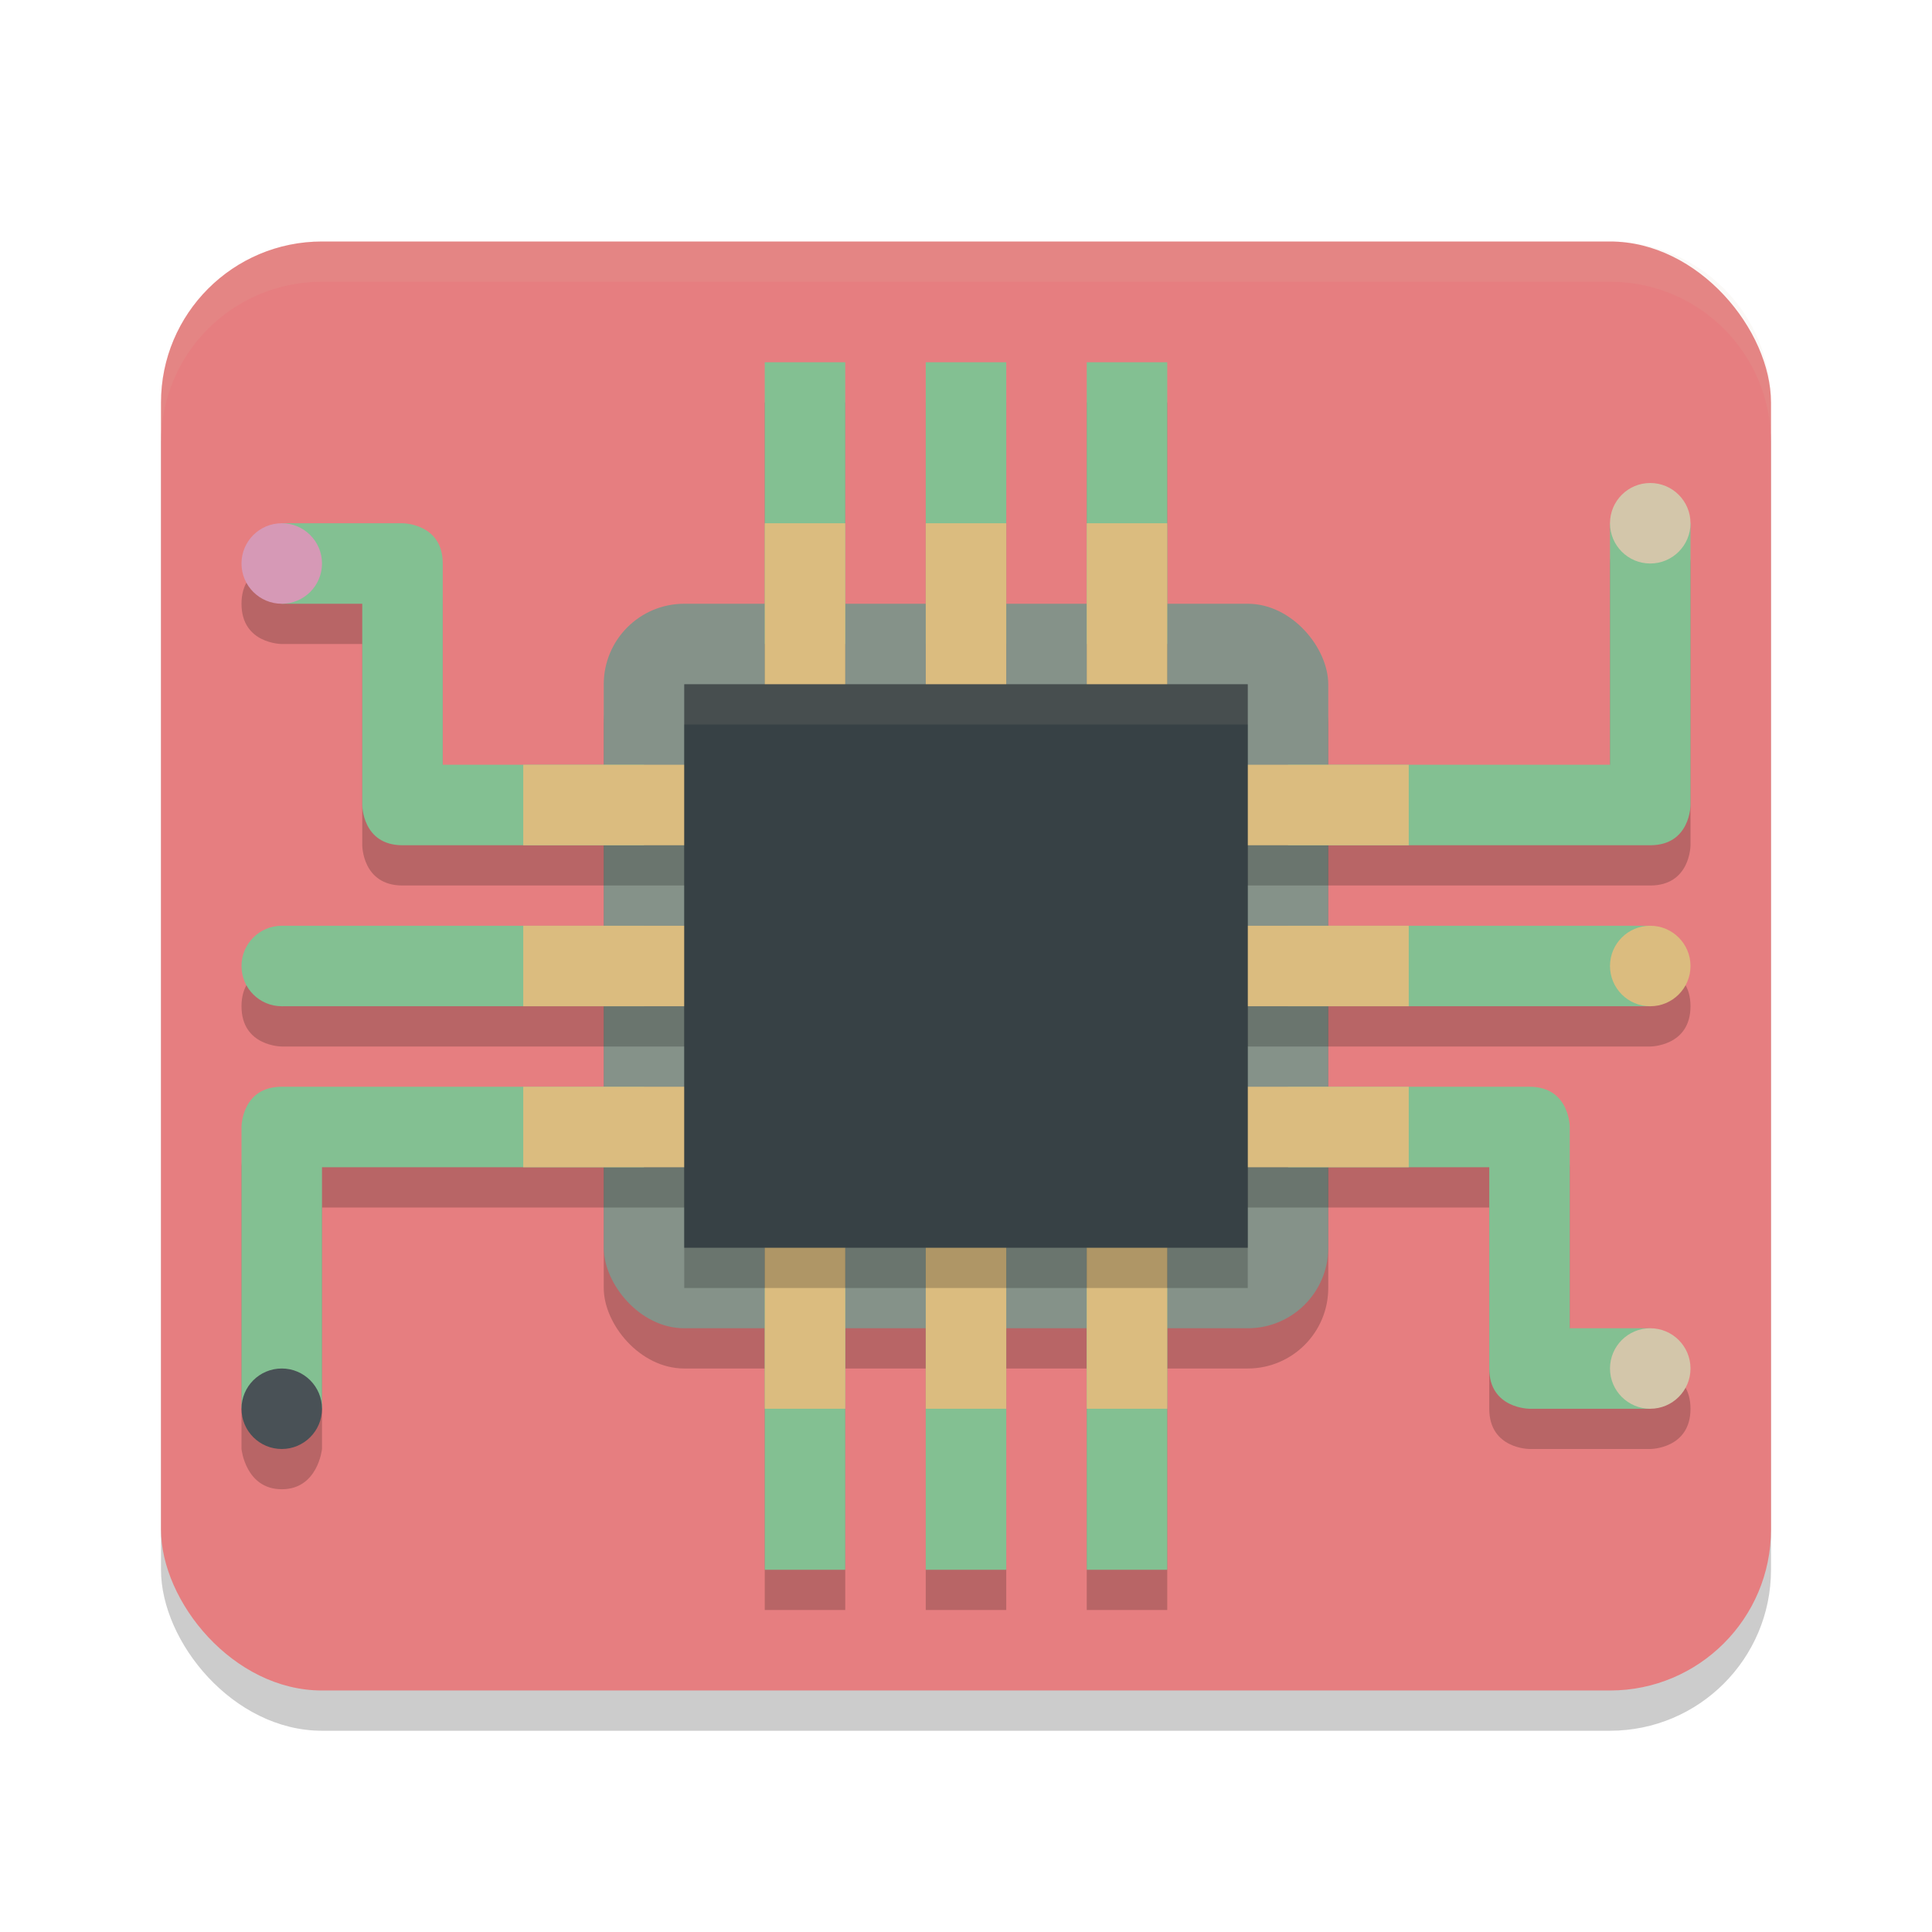 <svg xmlns="http://www.w3.org/2000/svg" width="48" height="48" version="1.1">
 <rect style="opacity:0.2" width="40" height="36" x="4" y="7" rx="4" ry="4"/>
 <rect style="fill:#e67e80" width="40" height="36" x="4" y="6" rx="4" ry="4"/>
 <rect style="opacity:0.2" width="18" height="18" x="15" y="16" rx="2" ry="2"/>
 <rect style="fill:#859289" width="18" height="18" x="15" y="15" rx="2" ry="2"/>
 <path style="opacity:0.2" d="M 19,10 V 19 H 21 V 10 Z M 23,10 V 19 H 25 V 10 Z M 27,10 V 19 H 29 V 10 Z M 41,13 C 40,13 40,14 40,14 V 20 H 30 V 22 H 41 C 42,22 42,21 42,21 V 14 C 42,14 42,13 41,13 Z M 7,14 C 7,14 6,14 6,15 6,16 7,16 7,16 H 9 V 21 C 9,21 9,22 10,22 H 18 V 20 H 11 V 15 C 11,14 10,14 10,14 Z M 7,24 C 7,24 6,24 6,25 6,26 7,26 7,26 H 18 V 24 Z M 30,24 V 26 H 41 C 41,26 42,26 42,25 42,24 41,24 41,24 Z M 7,28 C 6,28 6,29 6,29 V 36 C 6,36 6.1,37 7,37 7.9,37 8,36 8,36 V 30 H 18 V 28 Z M 30,28 V 30 H 37 V 35 C 37,36 38,36 38,36 H 41 C 41,36 42,36 42,35 42,34 41,34 41,34 H 39 V 29 C 39,29 39,28 38,28 Z M 19,31 V 40 H 21 V 31 Z M 23,31 V 40 H 25 V 31 Z M 27,31 V 40 H 29 V 31 Z"/>
 <path style="fill:#83c092" d="M 19,9 V 16 H 21 V 9 Z M 23,9 V 16 H 25 V 9 Z M 27,9 V 16 H 29 V 9 Z M 40,13 V 19 H 32 V 21 H 41 C 42,21 42,20 42,20 V 13 M 7,13 V 15 H 9 V 20 C 9,20 9,21 10,21 H 16 V 19 H 11 V 14 C 11,13 10,13 10,13 Z M 7,23 V 25 H 16 V 23 Z M 32,23 V 25 H 41 V 23 Z M 7,27 C 6,27 6,28 6,28 V 35 H 8 V 29 H 16 V 27 Z M 32,27 V 29 H 37 V 34 C 37,35 38,35 38,35 H 41 V 33 H 39 V 28 C 39,28 39,27 38,27 Z M 19,32 V 39 H 21 V 32 Z M 23,32 V 39 H 25 V 32 Z M 27,32 V 39 H 29 V 32 Z"/>
 <path style="fill:#dbbc7f" d="M 19 13 L 19 18 L 21 18 L 21 13 L 19 13 z M 23 13 L 23 18 L 25 18 L 25 13 L 23 13 z M 27 13 L 27 18 L 29 18 L 29 13 L 27 13 z M 13 19 L 13 21 L 18 21 L 18 19 L 13 19 z M 30 19 L 30 21 L 35 21 L 35 19 L 30 19 z M 13 23 L 13 25 L 18 25 L 18 23 L 13 23 z M 30 23 L 30 25 L 35 25 L 35 23 L 30 23 z M 13 27 L 13 29 L 18 29 L 18 27 L 13 27 z M 30 27 L 30 29 L 35 29 L 35 27 L 30 27 z M 19 30 L 19 35 L 21 35 L 21 30 L 19 30 z M 23 30 L 23 35 L 25 35 L 25 30 L 23 30 z M 27 30 L 27 35 L 29 35 L 29 30 L 27 30 z"/>
 <rect style="opacity:0.2" width="14" height="14" x="17" y="18"/>
 <rect style="fill:#374145" width="14" height="14" x="17" y="17"/>
 <circle style="fill:#d3c6aa" cx="41" cy="13" r="1"/>
 <circle style="fill:#d3c6aa" cx="41" cy="34" r="1"/>
 <circle style="fill:#83c092" cx="7" cy="24" r="1"/>
 <circle style="fill:#dbbc7f" cx="41" cy="24" r="1"/>
 <circle style="fill:#d699b6" cx="7" cy="14" r="1"/>
 <circle style="fill:#495156" cx="7" cy="35" r="1"/>
 <rect style="fill:#d3c6aa;opacity:0.1" width="14" height="1" x="17" y="17"/>
 <path style="fill:#d3c6aa;opacity:0.1" d="M 8 6 C 5.784 6 4 7.784 4 10 L 4 11 C 4 8.784 5.784 7 8 7 L 40 7 C 42.216 7 44 8.784 44 11 L 44 10 C 44 7.784 42.216 6 40 6 L 8 6 z"/>
</svg>
